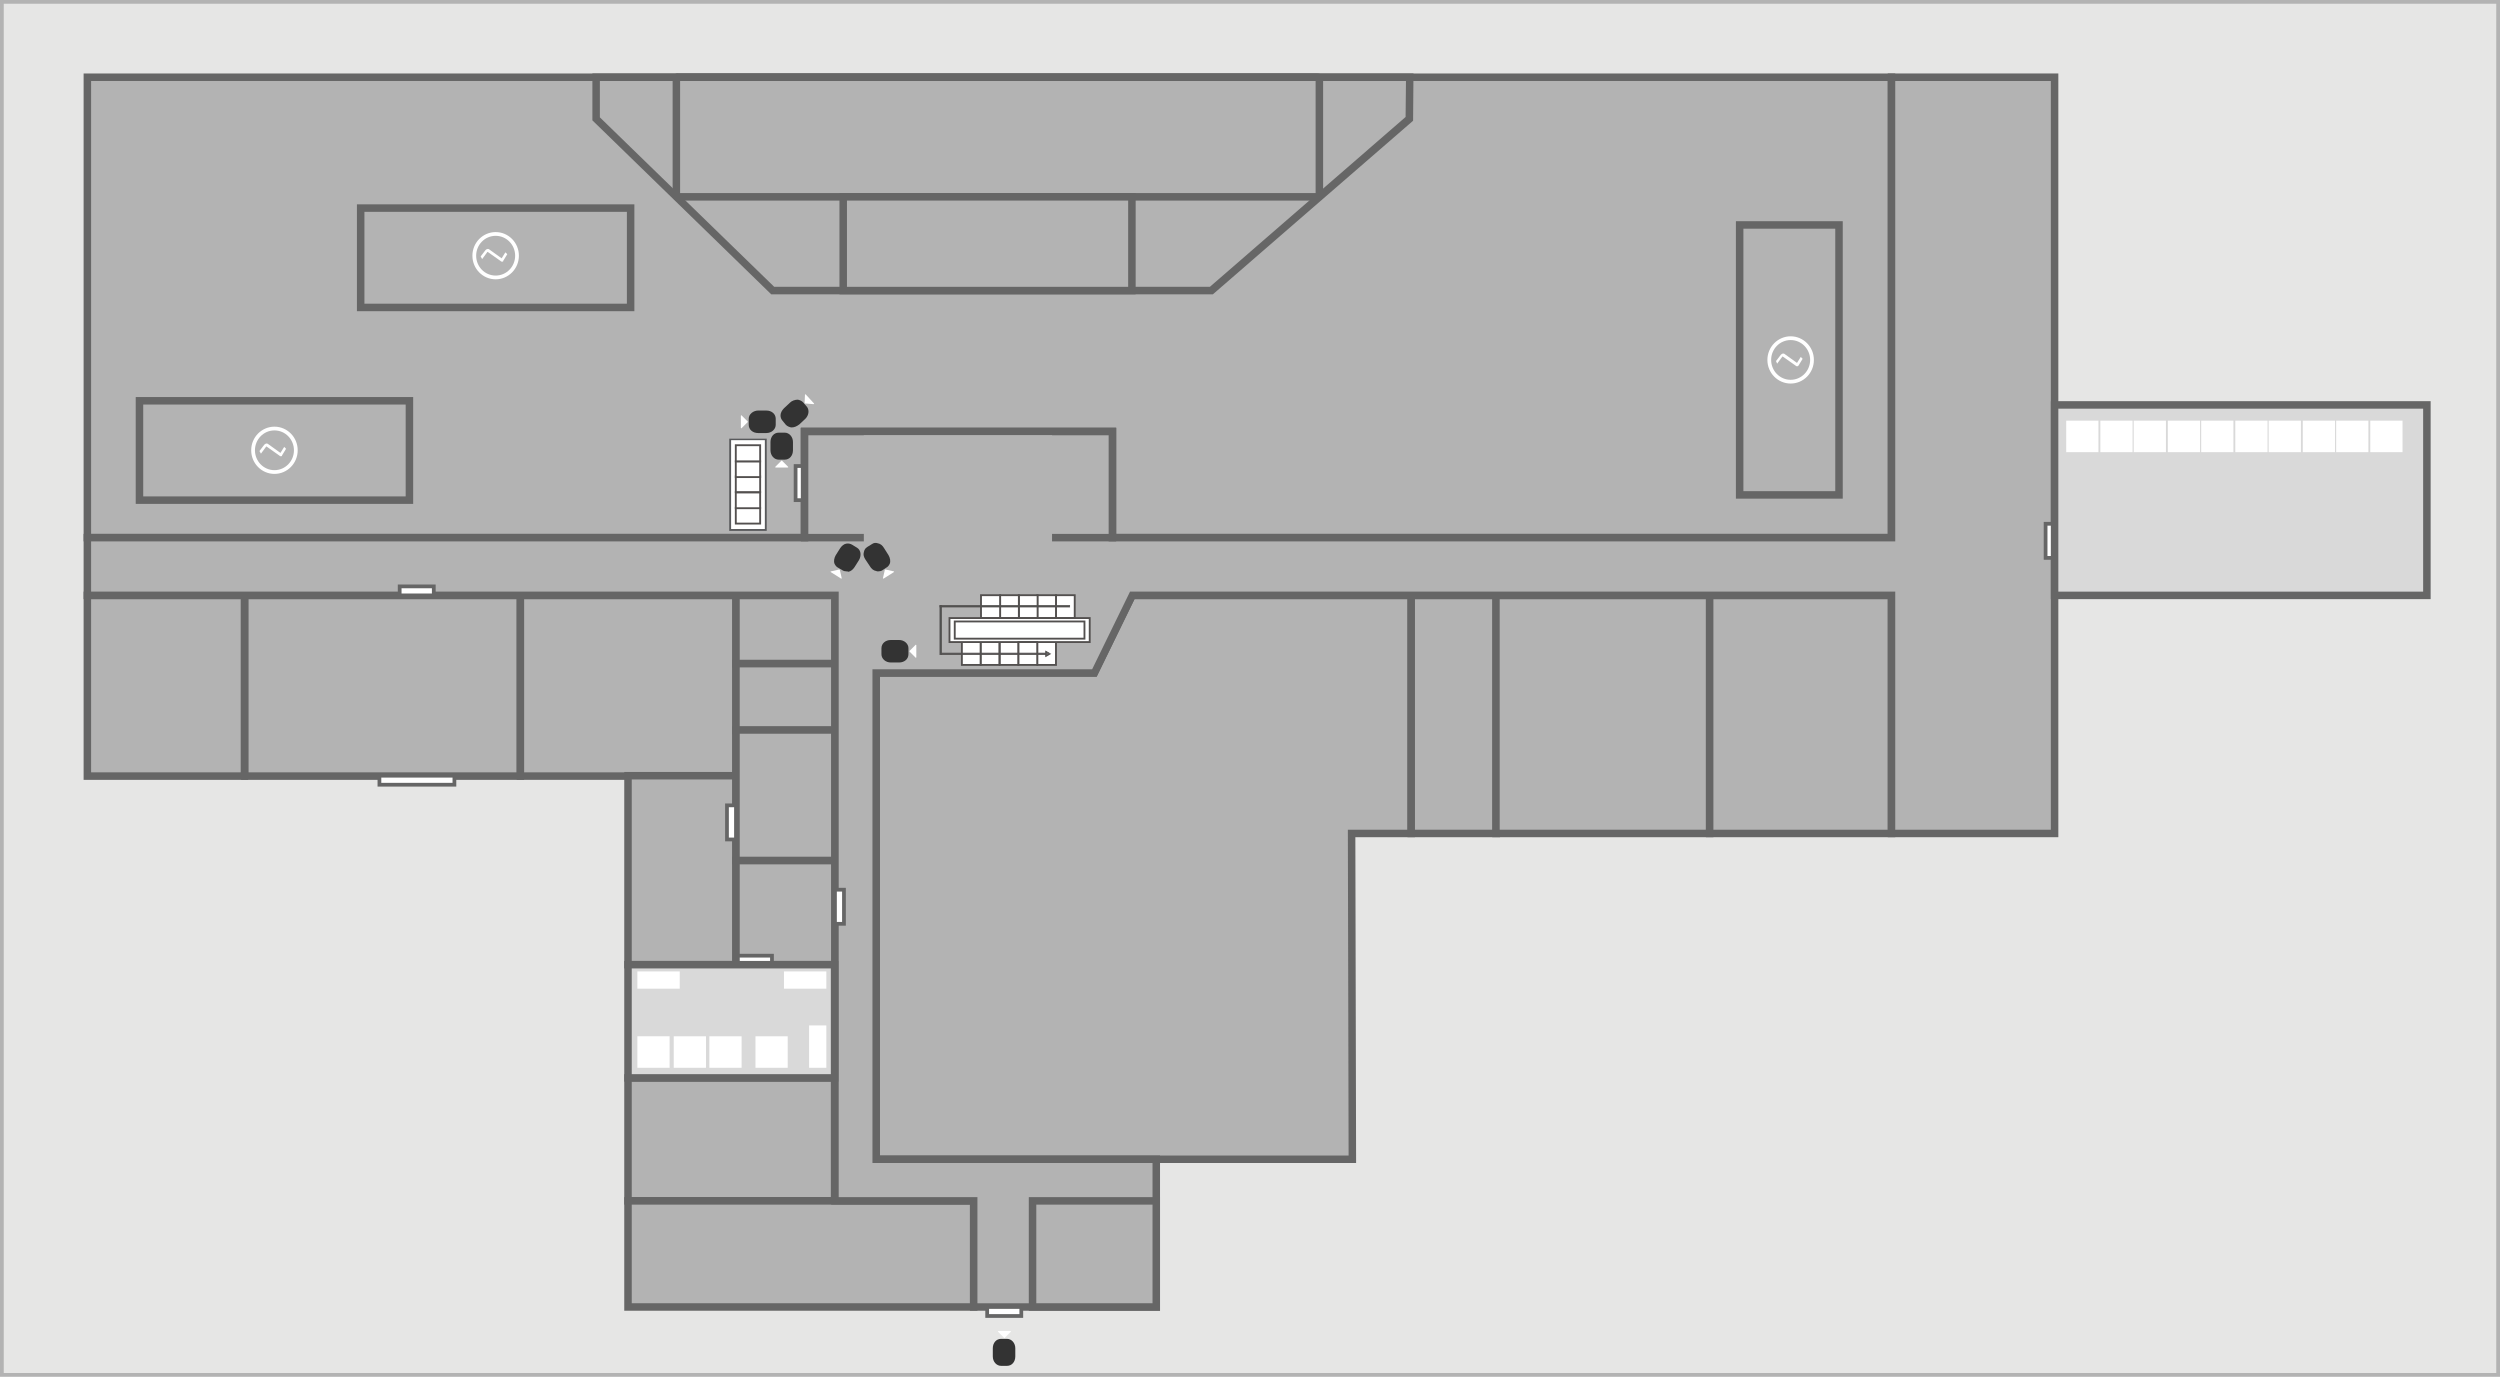 <?xml version="1.0" encoding="utf-8"?>
<!-- Generator: Adobe Illustrator 21.1.0, SVG Export Plug-In . SVG Version: 6.00 Build 0)  -->
<svg version="1.1" id="Слой_1" xmlns="http://www.w3.org/2000/svg" xmlns:xlink="http://www.w3.org/1999/xlink" x="0px" y="0px"
	 viewBox="0 0 666.8 367.2" style="enable-background:new 0 0 666.8 367.2;" xml:space="preserve">
<g id="Main">
	<g>
		<rect style="fill:#E6E6E5;" width="666.8" height="367.2"/>
		<path style="fill:#B3B3B3;" d="M667.8,368.2H-1V-1h668.8V368.2z M1,366.2h664.8V1H1V366.2z"/>
	</g>
	<g>
		<polygon style="fill:#B3B3B3;" points="23.3,20.6 23.3,143.4 214.6,143.4 214.6,115.1 296.7,115.1 296.7,143.4 504.5,143.4 
			504.5,20.6 376,20.6 		"/>
		<path style="fill:#666666;" d="M505.5,144.4H295.7v-28.3h-80.1v28.3H22.3V19.6h483.2V144.4z M297.7,142.4h205.8V21.6H24.3v120.8
			h189.3v-28.3h84.1V142.4z"/>
	</g>
	<g>
		<polygon style="fill:#B3B3B3;" points="375.9,31.7 376,20.6 348.8,20.6 159,20.6 159,31.7 206.1,77.5 323.1,77.5 		"/>
		<path style="fill:#666666;" d="M323.5,78.5H205.7L158,32.1V19.6h219l-0.1,12.6L323.5,78.5z M206.5,76.5h116.2l52.2-45.3l0.1-9.6
			H160v9.7L206.5,76.5z"/>
	</g>
	<path style="fill:#CFCECD;stroke:#000000;stroke-miterlimit:10;" d="M349.1,55"/>
	<g>
		<path style="fill:#B3B3B3;" d="M180.4,21.1V52c0,0.3,0.2,0.5,0.5,0.5h170.5c0.3,0,0.5-0.2,0.5-0.5V21.1c0-0.3-0.2-0.5-0.5-0.5
			H180.9C180.6,20.5,180.4,20.8,180.4,21.1z"/>
		<path style="fill:#666666;" d="M351.4,53.5H180.9c-0.9,0-1.5-0.6-1.5-1.5V21.1c0-0.5,0.2-1,0.6-1.3c0.3-0.2,0.6-0.3,1-0.2h170.4
			c0.9,0,1.5,0.6,1.5,1.5V52C352.9,52.9,352.3,53.5,351.4,53.5z M181.4,51.5h169.5V21.6H181.4V51.5z"/>
	</g>
	<g>
		<rect x="224.9" y="52.5" style="fill:#B3B3B3;" width="77" height="25"/>
		<path style="fill:#666666;" d="M302.9,78.5h-79v-27h79V78.5z M225.9,76.5h75v-23h-75V76.5z"/>
	</g>
	<g>
		<rect x="23.3" y="158.8" style="fill:#B3B3B3;" width="41.9" height="48.2"/>
		<path style="fill:#666666;" d="M66.2,208H22.3v-50.2h43.9V208z M24.3,206h39.9v-46.2H24.3V206z"/>
	</g>
	<g>
		<rect x="65.3" y="158.8" style="fill:#B3B3B3;" width="73.5" height="48.2"/>
		<path style="fill:#666666;" d="M139.8,208H64.3v-50.2h75.5V208z M66.3,206h71.5v-46.2H66.3V206z"/>
	</g>
	<g>
		<rect x="138.8" y="158.8" style="fill:#B3B3B3;" width="57.5" height="48.2"/>
		<path style="fill:#666666;" d="M197.3,208h-59.5v-50.2h59.5V208z M139.8,206h55.5v-46.2h-55.5V206z"/>
	</g>
	<g>
		<rect x="196.3" y="158.8" style="fill:#B3B3B3;" width="26.4" height="18.2"/>
		<path style="fill:#666666;" d="M223.7,178h-28.4v-20.2h28.4V178z M197.3,176h24.4v-16.2h-24.4V176z"/>
	</g>
	<g>
		<rect x="196.3" y="177" style="fill:#B3B3B3;" width="26.4" height="17.8"/>
		<path style="fill:#666666;" d="M223.7,195.8h-28.4V176h28.4V195.8z M197.3,193.8h24.4V178h-24.4V193.8z"/>
	</g>
	<g>
		<rect x="167.5" y="287.5" style="fill:#B3B3B3;" width="55.1" height="32.8"/>
		<path style="fill:#666666;" d="M223.6,321.3h-57.1v-34.8h57.1V321.3z M168.5,319.3h53.1v-30.8h-53.1V319.3z"/>
	</g>
	<g>
		<rect x="167.5" y="320.3" style="fill:#B3B3B3;" width="92.2" height="28.3"/>
		<path style="fill:#666666;" d="M260.7,349.6h-94.2v-30.3h94.2V349.6z M168.5,347.6h90.2v-26.3h-90.2V347.6z"/>
	</g>
	<g>
		<polygon style="fill:#B3B3B3;" points="233.7,309.2 360.7,309.2 360.5,222.3 376.4,222.3 376.4,158.8 302,158.8 291.9,179.5 
			233.7,179.5 		"/>
		<path style="fill:#666666;" d="M361.7,310.2h-129V178.5h58.6l10.1-20.7h76v65.5h-15.9L361.7,310.2z M234.7,308.2h125l-0.2-86.9
			h15.9v-61.5h-72.8l-10.1,20.7h-57.8V308.2z"/>
	</g>
	<g>
		<rect x="376.4" y="158.8" style="fill:#B3B3B3;" width="22.7" height="63.5"/>
		<path style="fill:#666666;" d="M400.1,223.3h-24.7v-65.5h24.7V223.3z M377.4,221.3h20.7v-61.5h-20.7V221.3z"/>
	</g>
	<g>
		<rect x="399" y="158.8" style="fill:#B3B3B3;" width="57" height="63.5"/>
		<path style="fill:#666666;" d="M457,223.3h-59v-65.5h59V223.3z M400,221.3h55v-61.5h-55V221.3z"/>
	</g>
	<g>
		<rect x="456" y="158.8" style="fill:#B3B3B3;" width="48.5" height="63.5"/>
		<path style="fill:#666666;" d="M505.5,223.3H455v-65.5h50.5V223.3z M457,221.3h46.5v-61.5H457V221.3z"/>
	</g>
	<g>
		<rect x="37.2" y="106.9" style="fill:#B3B3B3;" width="72" height="26.5"/>
		<path style="fill:#666666;" d="M110.2,134.4h-74v-28.5h74V134.4z M38.2,132.4h70v-24.5h-70V132.4z"/>
	</g>
	<g>
		<rect x="96.2" y="55.5" style="fill:#B3B3B3;" width="72" height="26.5"/>
		<path style="fill:#666666;" d="M169.2,83h-74V54.5h74V83z M97.2,81h70V56.5h-70V81z"/>
	</g>
	<g>
		<rect x="464" y="60" style="fill:#B3B3B3;" width="26.5" height="72"/>
		<path style="fill:#666666;" d="M491.5,133H463V59h28.5V133z M465,131h24.5V61H465V131z"/>
	</g>
	<g>
		<polygon style="fill:#B3B3B3;" points="196.3,206.9 196.3,230.5 196.3,257.3 167.5,257.3 167.5,206.9 		"/>
		<path style="fill:#666666;" d="M197.3,258.3h-30.8v-52.4h30.8V258.3z M168.5,256.3h26.8v-48.4h-26.8V256.3z"/>
	</g>
	<g>
		<rect x="196.3" y="229.5" style="fill:#B3B3B3;" width="26.4" height="27.8"/>
		<path style="fill:#666666;" d="M223.7,258.3h-28.4v-29.8h28.4V258.3z M197.3,256.3h24.4v-25.8h-24.4V256.3z"/>
	</g>
	<g>
		<rect x="196.3" y="194.7" style="fill:#B3B3B3;" width="26.4" height="34.8"/>
		<path style="fill:#666666;" d="M223.7,230.5h-28.4v-36.8h28.4V230.5z M197.3,228.5h24.4v-32.8h-24.4V228.5z"/>
	</g>
	<g>
		<rect x="196.8" y="254.9" style="fill:#FFFFFF;" width="9.1" height="2.4"/>
		<path style="fill:#666666;" d="M206.4,257.8h-10.1v-3.4h10.1V257.8z M197.3,256.8h8.1v-1.4h-8.1V256.8z"/>
	</g>
	<g>
		<rect x="193.9" y="214.8" style="fill:#FFFFFF;" width="2.4" height="9.1"/>
		<path style="fill:#666666;" d="M196.8,224.4h-3.4v-10.1h3.4V224.4z M194.4,223.4h1.4v-8.1h-1.4V223.4z"/>
	</g>
	<path style="fill:#CFCECD;stroke:#000000;stroke-miterlimit:10;" d="M132.2,63"/>
	<path style="fill:#CFCECD;stroke:#000000;stroke-miterlimit:10;" d="M130.1,68.2"/>
	<path style="fill:#FFFFFF;" d="M477.6,102.3c-3.4,0-6.2-2.8-6.2-6.3s2.8-6.3,6.2-6.3c3.4,0,6.2,2.8,6.2,6.3S481,102.3,477.6,102.3z
		 M477.6,90.7c-2.9,0-5.2,2.4-5.2,5.3s2.3,5.3,5.2,5.3s5.2-2.4,5.2-5.3S480.5,90.7,477.6,90.7z"/>
	<g>
		<polygon style="fill:#B3B3B3;" points="23.3,143.4 23.3,158.8 222.7,158.8 222.7,320.3 259.7,320.3 259.7,348.6 275.4,348.6 
			308.4,348.6 308.4,320.3 308.4,309.2 233.7,309.2 233.7,179.5 291.9,179.5 302,158.8 504.5,158.8 504.5,222.3 548,222.3 
			548,158.8 548,20.6 504.5,20.6 504.5,143.4 296.7,143.4 296.7,115.1 214.6,115.1 214.6,143.4 		"/>
		<path style="fill:#666666;" d="M309.4,349.6h-50.7v-28.3h-37V159.8H22.3v-17.4h191.3v-28.3h84.1v28.3h205.8V19.6H549v203.7h-45.5
			v-63.5H302.6l-10.1,20.7h-57.8v127.7h74.7V349.6z M260.7,347.6h46.7v-37.4h-74.7V178.5h58.6l10.1-20.7h204.1v63.5H547V21.6h-41.5
			v122.8H295.7v-28.3h-80.1v28.3H24.3v13.4h199.4v161.5h37V347.6z"/>
	</g>
	<g>
		<rect x="276.6" y="171.3" style="fill:#FFFFFF;" width="5" height="6.1"/>
		<path style="fill:#53504F;" d="M281.9,177.6h-5.5V171h5.5V177.6z M276.9,177.1h4.5v-5.6h-4.5V177.1z"/>
	</g>
	<g>
		<rect x="266.6" y="171.3" style="fill:#FFFFFF;" width="5" height="6.1"/>
		<path style="fill:#53504F;" d="M271.9,177.6h-5.5V171h5.5V177.6z M266.9,177.1h4.5v-5.6h-4.5V177.1z"/>
	</g>
	<g>
		<rect x="261.5" y="171.3" style="fill:#FFFFFF;" width="5" height="6.1"/>
		<path style="fill:#53504F;" d="M266.8,177.6h-5.5V171h5.5V177.6z M261.8,177.1h4.5v-5.6h-4.5V177.1z"/>
	</g>
	<g>
		<rect x="256.5" y="171.3" style="fill:#FFFFFF;" width="5" height="6.1"/>
		<path style="fill:#53504F;" d="M261.8,177.6h-5.5V171h5.5V177.6z M256.8,177.1h4.5v-5.6h-4.5V177.1z"/>
	</g>
	<g>
		<rect x="281.6" y="158.8" style="fill:#FFFFFF;" width="5" height="6.1"/>
		<path style="fill:#53504F;" d="M286.9,165.1h-5.5v-6.6h5.5V165.1z M281.9,164.6h4.5V159h-4.5V164.6z"/>
	</g>
	<g>
		<rect x="276.6" y="158.8" style="fill:#FFFFFF;" width="5" height="6.1"/>
		<path style="fill:#53504F;" d="M281.9,165.1h-5.5v-6.6h5.5V165.1z M276.9,164.6h4.5V159h-4.5V164.6z"/>
	</g>
	<g>
		<rect x="271.7" y="158.8" style="fill:#FFFFFF;" width="5" height="6.1"/>
		<path style="fill:#53504F;" d="M277,165.1h-5.5v-6.6h5.5V165.1z M272,164.6h4.5V159H272V164.6z"/>
	</g>
	<g>
		<rect x="266.7" y="158.8" style="fill:#FFFFFF;" width="5" height="6.1"/>
		<path style="fill:#53504F;" d="M272,165.1h-5.5v-6.6h5.5V165.1z M267,164.6h4.5V159H267V164.6z"/>
	</g>
	<g>
		<rect x="261.6" y="158.8" style="fill:#FFFFFF;" width="5.1" height="6.1"/>
		<path style="fill:#53504F;" d="M267,165.1h-5.6v-6.6h5.6V165.1z M261.9,164.6h4.6V159h-4.6V164.6z"/>
	</g>
	<g>
		<rect x="250.7" y="161.5" style="fill:#4F5150;" width="34.6" height="0.4"/>
		<path style="fill:#53504F;" d="M285.4,162h-34.8v-0.6h34.8V162z M250.8,161.8h34.4v-0.2h-34.4V161.8z"/>
	</g>
	<g>
		<rect x="250.7" y="161.5" style="fill:#4F5150;" width="0.4" height="13.1"/>
		<path style="fill:#53504F;" d="M251.2,174.7h-0.6v-13.3h0.6V174.7z M250.8,174.5h0.2v-12.9h-0.2V174.5z"/>
	</g>
	<g>
		<polygon style="fill:#4F5150;" points="278.9,174.3 280,174.3 278.9,173.7 		"/>
		<path style="fill:#53504F;" d="M280.4,174.4h-1.6v-0.9L280.4,174.4z M279,174.2h0.6l-0.6-0.3V174.2z"/>
	</g>
	<g>
		<polygon style="fill:#4F5150;" points="278.9,174.5 280,174.5 278.9,175.1 		"/>
		<path style="fill:#53504F;" d="M278.8,175.3v-0.9h1.6L278.8,175.3z M279,174.6v0.3l0.6-0.3H279z"/>
	</g>
	<g>
		<rect x="253.2" y="164.9" style="fill:#FFFFFF;" width="37.4" height="6.4"/>
		<path style="fill:#53504F;" d="M290.9,171.5H253v-6.9h37.9V171.5z M253.5,171h36.9v-5.9h-36.9V171z"/>
	</g>
	<g>
		<rect x="254.6" y="165.8" style="fill:#FFFFFF;" width="34.6" height="4.6"/>
		<path style="fill:#53504F;" d="M289.5,170.6h-35.1v-5.1h35.1V170.6z M254.9,170.1H289V166h-34.1V170.1z"/>
	</g>
	<g>
		<rect x="271.6" y="171.3" style="fill:#FFFFFF;" width="5" height="6.1"/>
		<path style="fill:#53504F;" d="M276.9,177.6h-5.5V171h5.5V177.6z M271.9,177.1h4.5v-5.6h-4.5V177.1z"/>
	</g>
	<g>
		<rect x="251.1" y="174.2" style="fill:#504F50;" width="27.9" height="0.4"/>
		<path style="fill:#53504F;" d="M279.1,174.7H251v-0.6h28.1V174.7z M251.2,174.5h27.7v-0.2h-27.7V174.5z"/>
	</g>
	<path style="fill:#FFFFFF;" d="M479.3,97.7c-0.2,0-0.3-0.1-0.4-0.2l-3.4-2.4l-0.1,0l-1.4,1.9l-0.3-0.7l1.3-1.7
		c0.4-0.4,0.8-0.4,1.1-0.1l3.2,2.3c0,0,0,0,0,0l1-1.6l0.5,0.5l-1.1,1.8C479.7,97.5,479.6,97.7,479.3,97.7
		C479.4,97.7,479.4,97.7,479.3,97.7z"/>
	<path style="fill:#FFFFFF;" d="M132.2,74.5c-3.4,0-6.2-2.8-6.2-6.3c0-3.5,2.8-6.3,6.2-6.3c3.4,0,6.2,2.8,6.2,6.3
		C138.4,71.7,135.6,74.5,132.2,74.5z M132.2,62.9c-2.9,0-5.2,2.4-5.2,5.3s2.3,5.3,5.2,5.3s5.2-2.4,5.2-5.3S135.1,62.9,132.2,62.9z"
		/>
	<path style="fill:#FFFFFF;" d="M133.9,69.8c-0.2,0-0.3-0.1-0.4-0.2l-3.4-2.4l-0.1,0l-1.4,1.9l-0.4-0.7l1.3-1.7
		c0.4-0.4,0.8-0.4,1.1-0.1l3.2,2.3c0,0,0,0,0,0l1-1.6l0.5,0.5l-1.1,1.8C134.3,69.6,134.2,69.8,133.9,69.8
		C134,69.8,134,69.8,133.9,69.8z"/>
	<path style="fill:#FFFFFF;" d="M73.2,126.4c-3.4,0-6.2-2.8-6.2-6.3c0-3.5,2.8-6.3,6.2-6.3c3.4,0,6.2,2.8,6.2,6.3
		C79.4,123.6,76.6,126.4,73.2,126.4z M73.2,114.8c-2.9,0-5.2,2.4-5.2,5.3s2.3,5.3,5.2,5.3s5.2-2.4,5.2-5.3S76.1,114.8,73.2,114.8z"
		/>
	<path style="fill:#FFFFFF;" d="M74.9,121.7c-0.2,0-0.3-0.1-0.4-0.2l-3.4-2.4l-0.1,0l-1.4,1.9l-0.4-0.7l1.3-1.7
		c0.4-0.4,0.8-0.4,1.1-0.1l3.2,2.3c0,0,0,0,0,0l1-1.6l0.5,0.5l-1.1,1.8C75.3,121.5,75.2,121.7,74.9,121.7
		C75,121.7,75,121.7,74.9,121.7z"/>
	<g>
		<rect x="106.6" y="156.4" style="fill:#FFFFFF;" width="9.1" height="2.4"/>
		<path style="fill:#666666;" d="M116.2,159.3h-10.1v-3.4h10.1V159.3z M107.1,158.3h8.1v-1.4h-8.1V158.3z"/>
	</g>
	<g>
		<rect x="212.2" y="124.3" style="fill:#FFFFFF;" width="2.4" height="9.1"/>
		<path style="fill:#666666;" d="M215.1,133.9h-3.4v-10.1h3.4V133.9z M212.7,132.9h1.4v-8.1h-1.4V132.9z"/>
	</g>
	<g>
		<rect x="222.7" y="237.3" style="fill:#FFFFFF;" width="2.4" height="9.1"/>
		<path style="fill:#666666;" d="M225.6,246.9h-3.4v-10.1h3.4V246.9z M223.2,245.9h1.4v-8.1h-1.4V245.9z"/>
	</g>
	<g>
		<rect x="275.4" y="320.3" style="fill:#B3B3B3;" width="33" height="28.3"/>
		<path style="fill:#666666;" d="M309.4,349.6h-35v-30.3h35V349.6z M276.4,347.6h31v-26.3h-31V347.6z"/>
	</g>
	<g>
		<rect x="545.6" y="139.7" style="fill:#FFFFFF;" width="2.4" height="9.1"/>
		<path style="fill:#666666;" d="M548.5,149.3h-3.4v-10.1h3.4V149.3z M546.1,148.3h1.4v-8.1h-1.4V148.3z"/>
	</g>
	<g>
		<polygon style="fill:#B3B3B3;" points="214.6,143.4 296.7,143.4 296.7,115.1 230.5,115.1 214.6,115.1 		"/>
		<path style="fill:#666666;" d="M297.7,144.4h-84.1v-30.3h84.1V144.4z M215.6,142.4h80.1v-26.3h-80.1V142.4z"/>
	</g>
	<rect x="230.4" y="116.1" style="fill:#B3B3B3;" width="50.2" height="29.7"/>
	<g id="Rooms">
		<g id="room_x5F_2">
			<g>
				<rect x="167.5" y="257.3" style="fill:#D9D9D9;" width="55.1" height="30.2"/>
				<path style="fill:#666666;" d="M223.6,288.5h-57.1v-32.2h57.1V288.5z M168.5,286.5h53.1v-28.2h-53.1V286.5z"/>
			</g>
			<g>
				<rect x="170.3" y="276.8" style="fill:#FFFFFF;" width="7.9" height="7.7"/>
				<path style="fill:#FFFFFF;" d="M178.5,284.8H170v-8.4h8.6V284.8z M170.6,284.2h7.3v-7h-7.3V284.2z"/>
			</g>
			<g>
				<rect x="180.1" y="276.8" style="fill:#FFFFFF;" width="7.9" height="7.7"/>
				<path style="fill:#FFFFFF;" d="M188.3,284.8h-8.6v-8.4h8.6V284.8z M180.4,284.2h7.2v-7h-7.2V284.2z"/>
			</g>
			<g>
				<rect x="189.6" y="276.8" style="fill:#FFFFFF;" width="7.9" height="7.7"/>
				<path style="fill:#FFFFFF;" d="M197.8,284.8h-8.6v-8.4h8.6V284.8z M189.9,284.2h7.2v-7h-7.2V284.2z"/>
			</g>
			<g>
				<rect x="170.3" y="259.5" style="fill:#FFFFFF;" width="10.6" height="3.9"/>
				<path style="fill:#FFFFFF;" d="M181.2,263.7H170v-4.6h11.3V263.7z M170.6,263.1h9.9v-3.3h-9.9V263.1z"/>
			</g>
			<g>
				<rect x="209.5" y="259.5" style="fill:#FFFFFF;" width="10.6" height="3.9"/>
				<path style="fill:#FFFFFF;" d="M220.4,263.7h-11.3v-4.6h11.3V263.7z M209.8,263.1h9.9v-3.3h-9.9V263.1z"/>
			</g>
			<g>
				<rect x="216.2" y="273.9" style="fill:#FFFFFF;" width="3.9" height="10.6"/>
				<path style="fill:#FFFFFF;" d="M220.4,284.8h-4.6v-11.3h4.6V284.8z M216.5,284.2h3.2v-9.9h-3.2V284.2z"/>
			</g>
			<g>
				<rect x="201.9" y="276.8" style="fill:#FFFFFF;" width="7.9" height="7.7"/>
				<path style="fill:#FFFFFF;" d="M210.1,284.8h-8.6v-8.4h8.6V284.8z M202.2,284.2h7.2v-7h-7.2V284.2z"/>
			</g>
		</g>
		<g id="room_x5F_1">
			<g>
				<rect x="548" y="108" style="fill:#D9D9D9;" width="99.3" height="50.8"/>
				<path style="fill:#666666;" d="M648.3,159.8H547V107h101.3V159.8z M549,157.8h97.3V109H549V157.8z"/>
			</g>
			<g>
				<rect x="551.5" y="112.6" style="fill:#FFFFFF;" width="7.9" height="7.7"/>
				<path style="fill:#FFFFFF;" d="M559.7,120.6h-8.6v-8.4h8.6V120.6z M551.8,120h7.3v-7h-7.3V120z"/>
			</g>
			<g>
				<rect x="560.6" y="112.6" style="fill:#FFFFFF;" width="7.9" height="7.7"/>
				<path style="fill:#FFFFFF;" d="M568.8,120.6h-8.6v-8.4h8.6V120.6z M560.9,120h7.3v-7h-7.3V120z"/>
			</g>
			<g>
				<rect x="569.5" y="112.6" style="fill:#FFFFFF;" width="7.9" height="7.7"/>
				<path style="fill:#FFFFFF;" d="M577.7,120.6h-8.6v-8.4h8.6V120.6z M569.8,120h7.3v-7h-7.3V120z"/>
			</g>
			<g>
				<rect x="578.6" y="112.6" style="fill:#FFFFFF;" width="7.9" height="7.7"/>
				<path style="fill:#FFFFFF;" d="M586.8,120.6h-8.6v-8.4h8.6V120.6z M578.9,120h7.3v-7h-7.3V120z"/>
			</g>
			<g>
				<rect x="587.5" y="112.6" style="fill:#FFFFFF;" width="7.9" height="7.7"/>
				<path style="fill:#FFFFFF;" d="M595.7,120.6h-8.6v-8.4h8.6V120.6z M587.8,120h7.3v-7h-7.3V120z"/>
			</g>
			<g>
				<rect x="596.6" y="112.6" style="fill:#FFFFFF;" width="7.9" height="7.7"/>
				<path style="fill:#FFFFFF;" d="M604.8,120.6h-8.6v-8.4h8.6V120.6z M596.9,120h7.3v-7h-7.3V120z"/>
			</g>
			<g>
				<rect x="605.5" y="112.6" style="fill:#FFFFFF;" width="7.9" height="7.7"/>
				<path style="fill:#FFFFFF;" d="M613.7,120.6h-8.6v-8.4h8.6V120.6z M605.8,120h7.3v-7h-7.3V120z"/>
			</g>
			<g>
				<rect x="614.6" y="112.6" style="fill:#FFFFFF;" width="7.9" height="7.7"/>
				<path style="fill:#FFFFFF;" d="M622.8,120.6h-8.6v-8.4h8.6V120.6z M614.9,120h7.3v-7h-7.3V120z"/>
			</g>
			<g>
				<rect x="623.5" y="112.6" style="fill:#FFFFFF;" width="7.9" height="7.7"/>
				<path style="fill:#FFFFFF;" d="M631.7,120.6h-8.6v-8.4h8.6V120.6z M623.8,120h7.3v-7h-7.3V120z"/>
			</g>
			<g>
				<rect x="632.6" y="112.6" style="fill:#FFFFFF;" width="7.9" height="7.7"/>
				<path style="fill:#FFFFFF;" d="M640.8,120.6h-8.6v-8.4h8.6V120.6z M632.9,120h7.3v-7h-7.3V120z"/>
			</g>
		</g>
	</g>
	<g>
		<rect x="101.2" y="206.9" style="fill:#FFFFFF;" width="20" height="2.4"/>
		<path style="fill:#666666;" d="M121.7,209.8h-21v-3.4h21V209.8z M101.7,208.8h19v-1.4h-19V208.8z"/>
	</g>
	<g>
		<rect x="194.7" y="117.2" style="fill:#FFFFFF;" width="9.5" height="24.2"/>
		<path style="fill:#58595B;" d="M204.5,141.6h-10V117h10V141.6z M195,141.1h9v-23.7h-9V141.1z"/>
	</g>
	<g>
		<rect x="196.2" y="135.4" style="fill:#FFFFFF;" width="6.5" height="4.2"/>
		<path style="fill:#53504F;" d="M203,139.9h-7v-4.7h7V139.9z M196.5,139.4h6v-3.7h-6V139.4z"/>
	</g>
	<g>
		<rect x="196.2" y="131.3" style="fill:#FFFFFF;" width="6.5" height="4.2"/>
		<path style="fill:#53504F;" d="M203,135.8h-7V131h7V135.8z M196.5,135.3h6v-3.7h-6V135.3z"/>
	</g>
	<g>
		<rect x="196.2" y="127.1" style="fill:#FFFFFF;" width="6.5" height="4.2"/>
		<path style="fill:#53504F;" d="M203,131.5h-7v-4.7h7V131.5z M196.5,131h6v-3.7h-6V131z"/>
	</g>
	<g>
		<rect x="196.2" y="123" style="fill:#FFFFFF;" width="6.5" height="4.2"/>
		<path style="fill:#53504F;" d="M203,127.5h-7v-4.7h7V127.5z M196.5,127h6v-3.7h-6V127z"/>
	</g>
	<g>
		<rect x="196.2" y="118.7" style="fill:#FFFFFF;" width="6.5" height="4.3"/>
		<path style="fill:#53504F;" d="M203,123.3h-7v-4.8h7V123.3z M196.5,122.8h6V119h-6V122.8z"/>
	</g>
</g>
<g id="Cameras">
	<g id="Camera-7">
		<g>
			<path style="fill:#333333;" d="M224.2,148.8l1.2-1.9c0.3-0.5,0.8-0.7,1.1-0.5l1.3,0.8c0.3,0.2,0.3,0.8,0,1.2l-1.2,1.9
				c-0.3,0.5-0.8,0.7-1.1,0.5l-1.3-0.8C223.9,149.9,223.9,149.3,224.2,148.8z"/>
			<path style="fill:#333333;" d="M225.8,152.4c-0.4,0-0.8-0.1-1.1-0.3l-1.2-0.7c-0.4-0.2-0.7-0.6-0.9-1c-0.3-0.7-0.1-1.6,0.3-2.3
				l1.2-1.9c0.4-0.6,1-1.1,1.6-1.2c0.6-0.1,1.1,0,1.6,0.3l1.3,0.8c0.5,0.3,0.8,0.8,0.9,1.4c0.1,0.7-0.1,1.4-0.4,1.9l-1.2,1.9
				c-0.4,0.6-1,1.1-1.6,1.2C226.1,152.4,225.9,152.4,225.8,152.4z M226.2,149.5L226.2,149.5C226.3,149.5,226.2,149.5,226.2,149.5z
				 M225.7,147.7C225.7,147.7,225.8,147.7,225.7,147.7L225.7,147.7z"/>
		</g>
		<path style="fill:#FFFFFF;" d="M224,152l0.5,2.2c0,0.1-0.1,0.2-0.2,0.1l-2.7-1.7c-0.1-0.1-0.1-0.2,0-0.2l2.2-0.5
			C223.9,151.9,224,152,224,152z"/>
	</g>
	<g id="Camera-6">
		<g>
			<path style="fill:#333333;" d="M235.8,148.8l-1.2-1.9c-0.3-0.5-0.8-0.7-1.1-0.5l-1.3,0.8c-0.3,0.2-0.3,0.8,0,1.2l1.2,1.9
				c0.3,0.5,0.8,0.7,1.1,0.5l1.3-0.8C236.1,149.9,236.1,149.3,235.8,148.8z"/>
			<path style="fill:#333333;" d="M234.2,152.4c-0.2,0-0.3,0-0.5-0.1c-0.7-0.1-1.3-0.6-1.7-1.3l-1.2-1.8c-0.4-0.6-0.6-1.3-0.4-1.9
				c0.1-0.6,0.4-1.1,0.9-1.4l1.3-0.8c0.4-0.3,1-0.4,1.5-0.2c0.7,0.1,1.3,0.6,1.7,1.3l1.2,1.9c0.4,0.7,0.6,1.6,0.3,2.3
				c-0.2,0.4-0.5,0.8-0.9,1l-1.2,0.8C235,152.3,234.6,152.4,234.2,152.4z M234.5,149.6C234.5,149.6,234.5,149.6,234.5,149.6l1.3-0.8
				L234.5,149.6L234.5,149.6z M233.7,149.5C233.7,149.5,233.7,149.5,233.7,149.5L233.7,149.5z M234.3,147.6L234.3,147.6
				C234.3,147.7,234.3,147.7,234.3,147.6z"/>
		</g>
		<path style="fill:#FFFFFF;" d="M236,152l-0.5,2.2c0,0.1,0.1,0.2,0.2,0.1l2.7-1.7c0.1-0.1,0.1-0.2,0-0.2l-2.2-0.5
			C236.1,151.9,236,152,236,152z"/>
	</g>
	<g id="Camera-5">
		<g>
			<path style="fill:#333333;" d="M202.2,111h2.2c0.6,0,1,0.3,1,0.7v1.6c0,0.4-0.5,0.7-1,0.7h-2.2c-0.6,0-1-0.3-1-0.7v-1.6
				C201.2,111.4,201.7,111,202.2,111z"/>
			<path style="fill:#333333;" d="M204.4,115.5h-2.2c-1.4,0-2.5-0.9-2.5-2.2v-1.6c0-1.3,1.3-2.2,2.5-2.2h2.2c1.4,0,2.5,0.9,2.5,2.2
				v1.6C206.9,114.5,205.8,115.5,204.4,115.5z"/>
		</g>
		<path style="fill:#FFFFFF;" d="M199.4,112.6l-1.6,1.6c-0.1,0.1-0.2,0-0.2-0.1v-3.2c0-0.1,0.1-0.2,0.2-0.1l1.6,1.6
			C199.5,112.5,199.5,112.6,199.4,112.6z"/>
	</g>
	<g id="Camera-4">
		<g>
			<path style="fill:#333333;" d="M207,120.1v-2.2c0-0.6,0.3-1,0.7-1h1.6c0.4,0,0.7,0.5,0.7,1v2.2c0,0.6-0.3,1-0.7,1h-1.6
				C207.3,121.1,207,120.6,207,120.1z"/>
			<path style="fill:#333333;" d="M209.3,122.6h-1.6c-1.2,0-2.2-1.1-2.2-2.5v-2.2c0-1.4,0.9-2.5,2.2-2.5h1.6c1.2,0,2.2,1.1,2.2,2.5
				v2.2C211.5,121.5,210.6,122.6,209.3,122.6z"/>
		</g>
		<path style="fill:#FFFFFF;" d="M208.6,122.9l1.6,1.6c0.1,0.1,0,0.2-0.1,0.2h-3.2c-0.1,0-0.2-0.1-0.1-0.2l1.6-1.6
			C208.4,122.8,208.5,122.8,208.6,122.9z"/>
	</g>
	<g id="Camera-3">
		<g>
			<path style="fill:#333333;" d="M213.6,110.6l-1.6,1.5c-0.4,0.4-1,0.5-1.2,0.2l-1-1.2c-0.3-0.3-0.1-0.8,0.3-1.2l1.6-1.5
				c0.4-0.4,1-0.5,1.2-0.2l1,1.2C214.1,109.7,214,110.2,213.6,110.6z"/>
			<path style="fill:#333333;" d="M211.2,114c-0.1,0-0.1,0-0.2,0c-0.5-0.1-1-0.3-1.4-0.7l-0.9-1.1c-0.7-0.8-0.8-2.1,0.4-3.3l1.6-1.5
				c0.5-0.5,1.3-0.8,2.1-0.8c0.5,0.1,1,0.3,1.4,0.7l1.1,1.3c0.6,0.9,0.4,2.2-0.5,3.1l0,0l-1.6,1.5C212.5,113.7,211.9,114,211.2,114z
				 M210.9,111C210.9,111,210.9,111,210.9,111L210.9,111z M212.8,109.5L212.8,109.5C212.8,109.5,212.8,109.5,212.8,109.5z"/>
		</g>
		<path style="fill:#FFFFFF;" d="M214.6,107.6l0.1-2.3c0-0.1,0.1-0.2,0.2-0.1l2.2,2.4c0.1,0.1,0,0.2-0.1,0.2L214.6,107.6
			C214.7,107.7,214.6,107.7,214.6,107.6z"/>
	</g>
	<g id="Camera-2">
		<g>
			<path style="fill:#333333;" d="M239.8,172.2h-2.2c-0.6,0-1,0.3-1,0.7v1.6c0,0.4,0.5,0.7,1,0.7h2.2c0.6,0,1-0.3,1-0.7v-1.6
				C240.8,172.6,240.4,172.2,239.8,172.2z"/>
			<path style="fill:#333333;" d="M239.8,176.7h-2.2c-1.4,0-2.5-1-2.5-2.2v-1.6c0-1.3,1.1-2.2,2.5-2.2h2.2c1.4,0,2.5,1,2.5,2.2v1.6
				C242.3,175.8,241.2,176.7,239.8,176.7z M238.1,173.7h1.2H238.1z"/>
		</g>
		<path style="fill:#FFFFFF;" d="M242.6,173.8l1.6,1.6c0.1,0.1,0.2,0,0.2-0.1v-3.2c0-0.1-0.1-0.2-0.2-0.1l-1.6,1.6
			C242.6,173.7,242.6,173.8,242.6,173.8z"/>
	</g>
	<g id="Camera-1">
		<g>
			<path style="fill:#333333;" d="M269.3,359.6v2.2c0,0.6-0.3,1-0.7,1H267c-0.4,0-0.7-0.5-0.7-1v-2.2c0-0.6,0.3-1,0.7-1h1.6
				C269,358.6,269.3,359.1,269.3,359.6z"/>
			<path style="fill:#333333;" d="M268.6,364.3H267c-1.2,0-2.2-1.1-2.2-2.5v-2.2c0-1.4,0.9-2.5,2.2-2.5h1.6c1.2,0,2.2,1.1,2.2,2.5
				v2.2C270.8,363.2,269.9,364.3,268.6,364.3z"/>
		</g>
		<path style="fill:#FFFFFF;" d="M267.8,356.8l-1.6-1.6c-0.1-0.1,0-0.2,0.1-0.2h3.2c0.1,0,0.2,0.1,0.1,0.2l-1.6,1.6
			C267.9,356.9,267.8,356.9,267.8,356.8z"/>
	</g>
</g>
<g id="Контур">
	<g>
		<rect x="263.3" y="348.6" style="fill:#FFFFFF;" width="9.1" height="2.4"/>
		<path style="fill:#666666;" d="M272.9,351.5h-10.1v-3.4h10.1V351.5z M263.8,350.5h8.1v-1.4h-8.1V350.5z"/>
	</g>
</g>
</svg>
